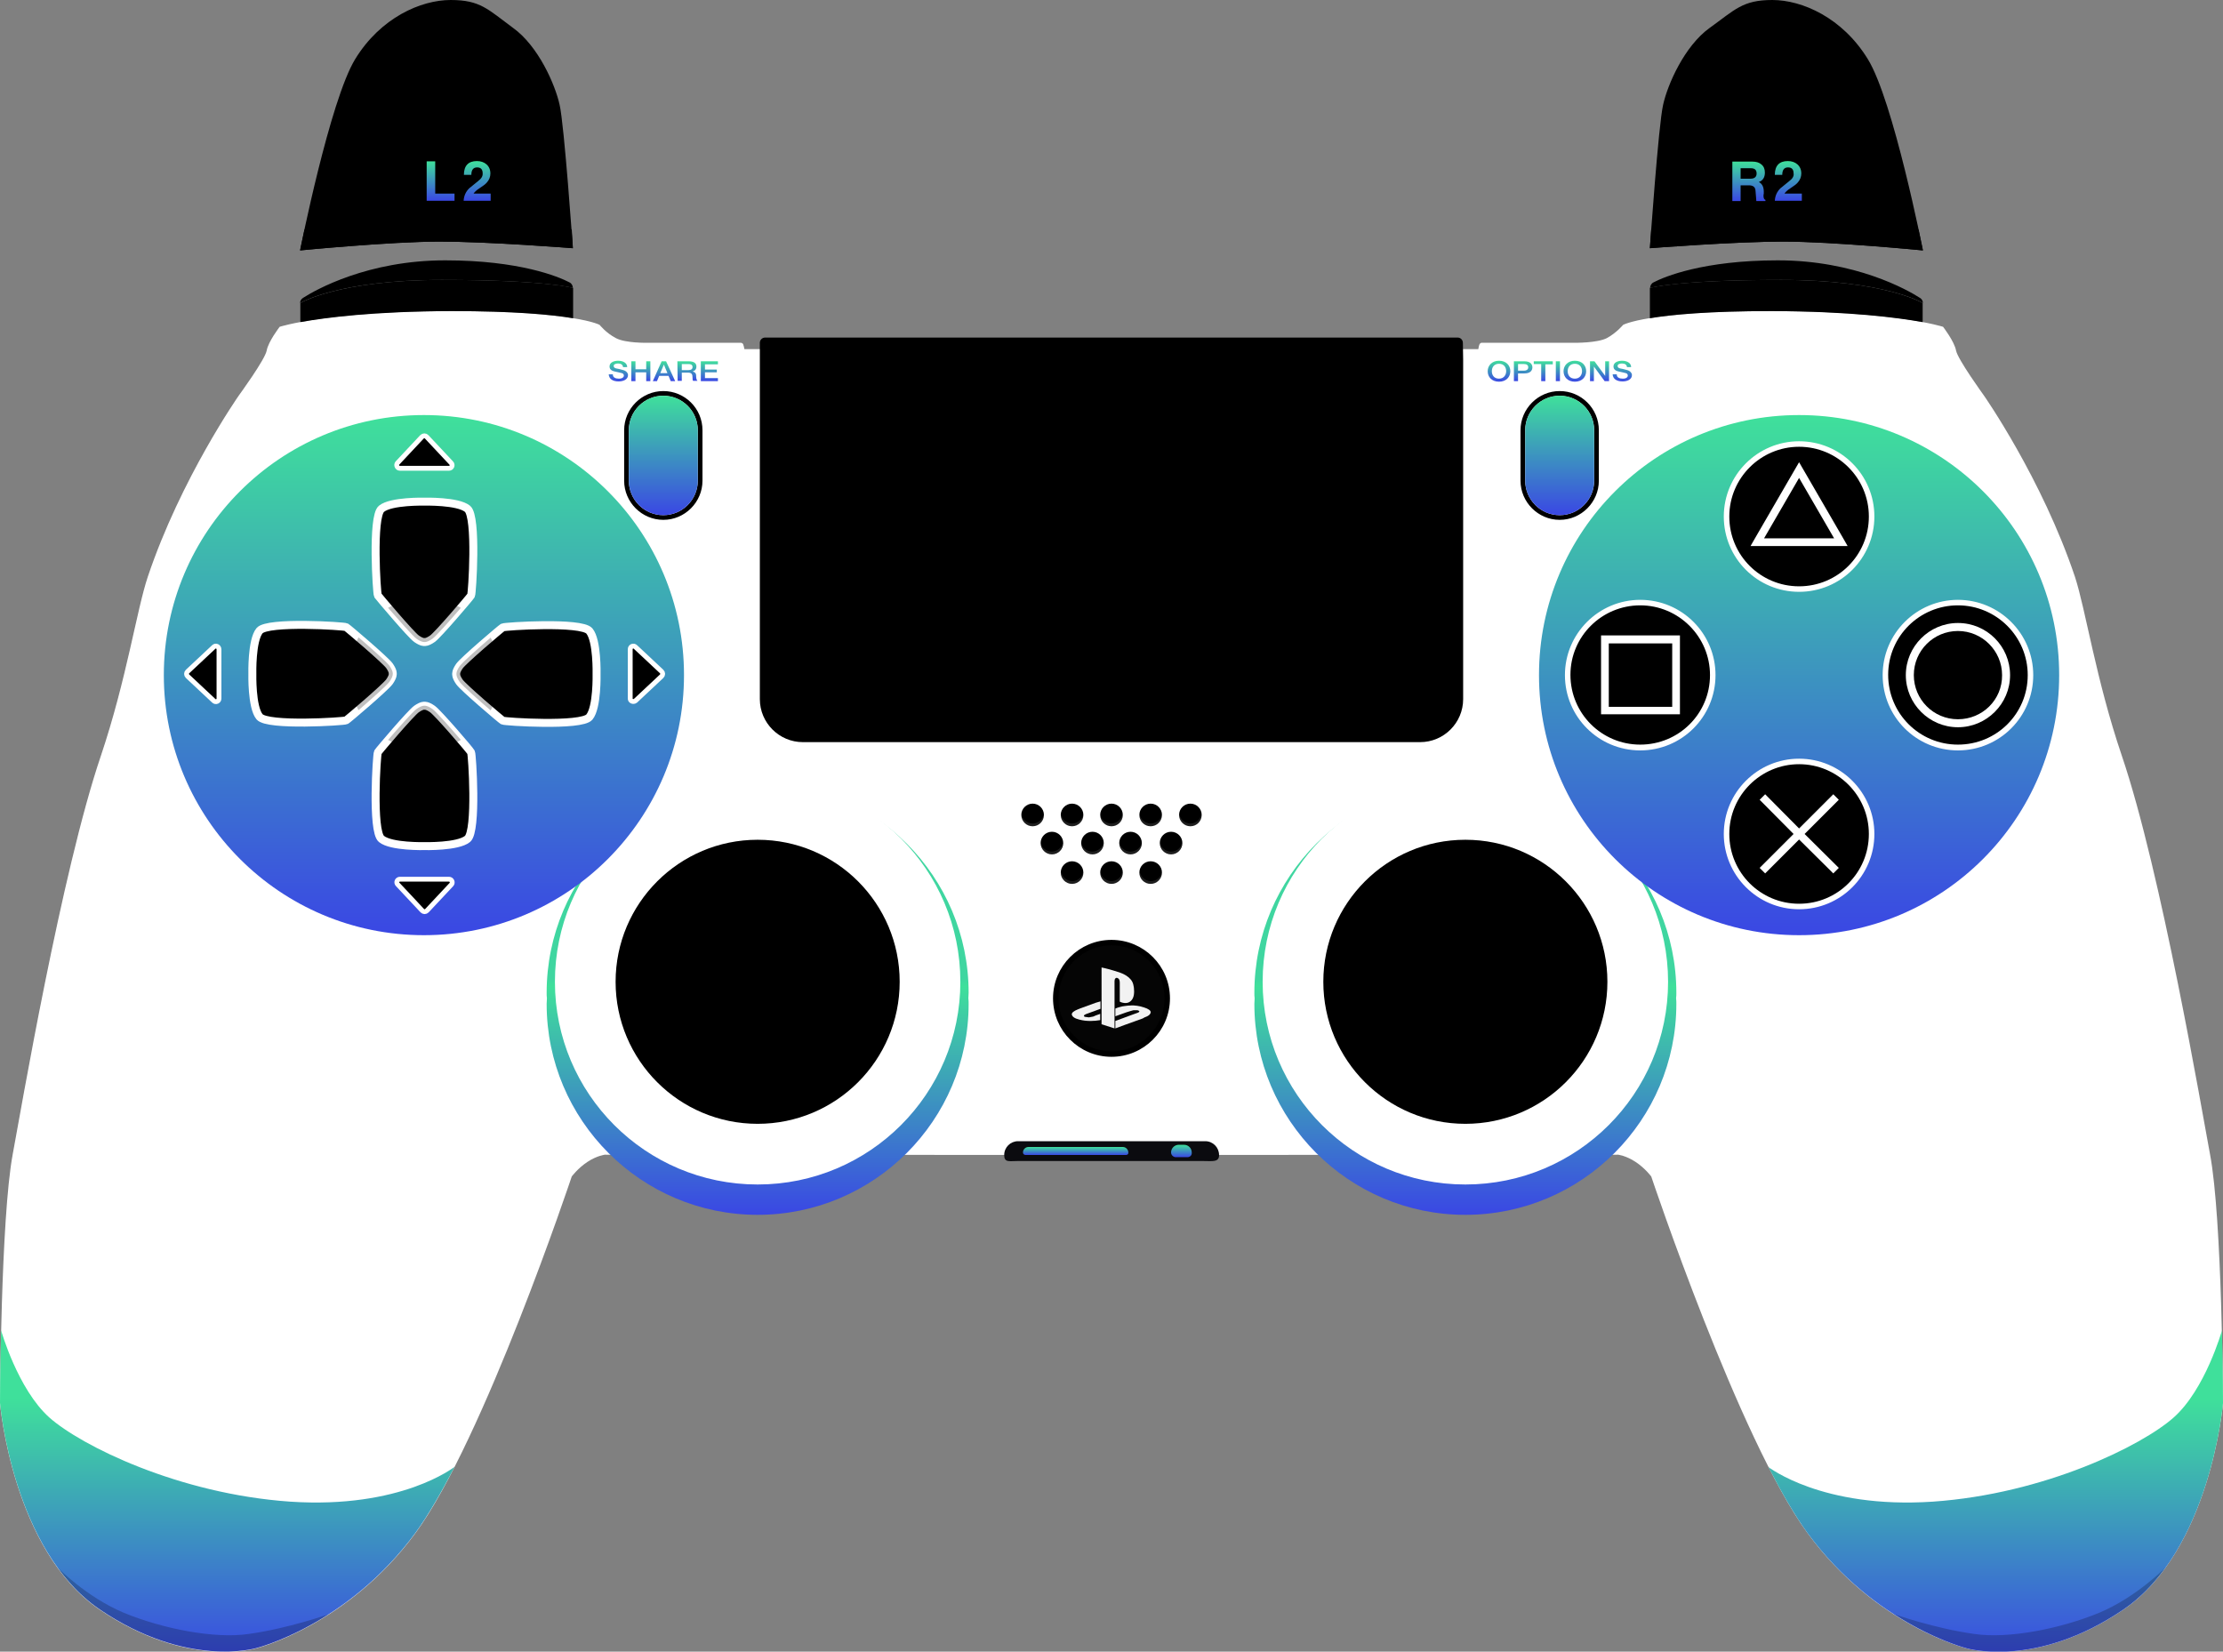 <?xml version="1.0" encoding="utf-8"?>
<!-- Generator: Adobe Illustrator 23.0.1, SVG Export Plug-In . SVG Version: 6.00 Build 0)  -->
<svg version="1.1"
	 id="Layer_1" inkscape:version="0.92.4 (5da689c313, 2019-01-14)" sodipodi:docname="jstnbase.svg" xmlns:cc="http://creativecommons.org/ns#" xmlns:dc="http://purl.org/dc/elements/1.1/" xmlns:inkscape="http://www.inkscape.org/namespaces/inkscape" xmlns:rdf="http://www.w3.org/1999/02/22-rdf-syntax-ns#" xmlns:sodipodi="http://sodipodi.sourceforge.net/DTD/sodipodi-0.dtd" xmlns:svg="http://www.w3.org/2000/svg"
	 xmlns="http://www.w3.org/2000/svg" xmlns:xlink="http://www.w3.org/1999/xlink" x="0px" y="0px" viewBox="0 0 806 598.9"
	 style="enable-background:new 0 0 806 598.9;" xml:space="preserve">
<rect x="0" y="0" width="806" height="598.9" fill="#808080" stroke="none"/>
<style type="text/css">
	.st0{fill:#FFFFFF;}
	.st1{opacity:6.000000e-02;}
	.st2{fill:url(#path97_1_);}
	.st3{fill:#FFFFFF;stroke:#FFFFFF;}
	.st4{fill:url(#path103_1_);}
	.st5{fill:url(#circle111_1_);}
	.st6{fill:url(#circle113_1_);}
	.st7{stroke:#FFFFFF;stroke-width:1.758;}
	.st8{fill:url(#path134_1_);}
	.st9{opacity:0.22;enable-background:new    ;}
	.st10{fill:url(#path143_1_);}
	.st11{fill:url(#path151_1_);}
	.st12{fill:url(#path159_1_);}
	.st13{stroke:#FFFFFF;stroke-width:2.891;}
	.st14{opacity:0.25;enable-background:new    ;}
	.st15{opacity:0.12;}
	.st16{fill:#0B0B0F;}
	.st17{fill:url(#path251_1_);}
	.st18{fill:url(#path253_1_);}
	.st19{fill:#050505;stroke:#000000;stroke-width:2;stroke-miterlimit:10;}
	.st20{fill:#F2F2F2;}
	.st21{fill:url(#path346_1_);}
	.st22{fill:url(#path350_1_);}
	.st23{fill:url(#path364_1_);}
	.st24{fill:url(#polygon368_1_);}
	.st25{fill:url(#path378_1_);}
	.st26{fill:url(#path380_1_);}
	.st27{fill:url(#path382_1_);}
	.st28{fill:url(#path384_1_);}
	.st29{fill:url(#path386_1_);}
	.st30{fill:url(#path388_1_);}
	.st31{fill:url(#path390_1_);}
	.st32{fill:url(#path394_1_);}
	.st33{fill:url(#path396_1_);}
	.st34{fill:url(#path398_1_);}
	.st35{fill:url(#path400_1_);}
	.st36{fill:url(#path402_1_);}
</style>
<sodipodi:namedview  bordercolor="#666666" borderopacity="1" gridtolerance="10" guidetolerance="10" id="namedview209" inkscape:current-layer="Layer_1" inkscape:cx="390.65476" inkscape:cy="287.3905" inkscape:pageopacity="0" inkscape:pageshadow="2" inkscape:window-height="1017" inkscape:window-maximized="1" inkscape:window-width="1920" inkscape:window-x="1912" inkscape:window-y="-8" inkscape:zoom="0.45254834" objecttolerance="10" pagecolor="#ffffff" showgrid="false">
	</sodipodi:namedview>
<g id="g129">
	<g id="g127">
		<g id="g125">
			<path id="path91" class="st0" d="M801.3,418.6c-2.9-15.5-17.7-102.5-32-144.6c-9.4-27.7-13.1-53-17-64.9
				c-12-35.7-33-65.7-33-65.7s-9.5-13.1-10.1-16.3c-0.6-3.3-4.7-8.6-4.7-8.6s-17.4-5.7-62.3-5.7s-53.7,5-53.7,5s-2.4,2.9-5.9,4.8
				c-3.5,1.8-11.7,1.7-11.7,1.7h-33.4c0,0-0.6-0.1-0.9,0.3c-0.4,0.4-0.6,2-0.6,2H403H269.9c0,0-0.3-1.7-0.6-2
				c-0.4-0.4-0.9-0.3-0.9-0.3H235c0,0-8.2,0.2-11.7-1.7c-3.5-1.8-5.9-4.8-5.9-4.8s-8.8-5-53.7-5c-44.8,0-62.3,5.7-62.3,5.7
				s-4.1,5.3-4.7,8.6c-0.6,3.3-10.1,16.3-10.1,16.3s-21,30-33,65.7c-4,11.9-7.7,37.2-17,64.9c-14.3,42.1-29.1,129.1-32,144.6
				C0.3,441.8,0,508.8,0,508.8s4.5,53.4,36.2,74.9s56.7,14,56.7,14s33.1-8.2,57.8-41.9s56.6-129.2,56.6-129.2s2.2-3,5.7-5.3
				s6.3-2.6,6.3-2.6l183.7,0.1l183.7-0.1c0,0,2.8,0.3,6.3,2.6s5.7,5.3,5.7,5.3s31.9,95.4,56.6,129.2s57.8,41.9,57.8,41.9
				s25,7.5,56.7-14s36.2-74.9,36.2-74.9S805.7,441.8,801.3,418.6z"/>
			<g id="g95" class="st1">
				<path id="path93" class="st0" d="M36.6,276c9.4-27.7,13.1-53,17-64.9c12-35.7,33-65.7,33-65.7s9.5-13.1,10.1-16.3
					c0.6-3.3,4.7-8.6,4.7-8.6s17.4-5.7,62.3-5.7c44.8,0,53.7,5,53.7,5s2.4,2.9,5.9,4.8c3.5,1.8,11.7,1.7,11.7,1.7h33.4
					c0,0,0.6-0.1,0.9,0.3c0.4,0.4,0.6,2,0.6,2H403h133.1c0,0,0.3-1.7,0.6-2c0.4-0.4,0.9-0.3,0.9-0.3H571c0,0,8.2,0.2,11.7-1.7
					c3.5-1.8,5.9-4.8,5.9-4.8s8.8-5,53.7-5s62.3,5.7,62.3,5.7s4.1,5.3,4.7,8.6c0.6,3.3,10.1,16.3,10.1,16.3s21,30,33,65.7
					c4,11.9,7.7,37.2,17,64.9c14.3,42.1,29.1,129.1,32,144.6c3.9,20.9,4.6,77.3,4.7,88.3c0-0.1,0-0.1,0-0.1s-0.3-66.9-4.7-90.1
					c-2.9-15.5-17.7-102.5-32-144.6c-9.4-27.7-13.1-53-17-64.9c-12-35.7-33-65.7-33-65.7s-9.5-13.1-10.1-16.3
					c-0.6-3.3-4.7-8.6-4.7-8.6s-17.4-5.7-62.3-5.7s-53.7,5-53.7,5s-2.4,2.9-5.9,4.8c-3.5,1.8-11.7,1.7-11.7,1.7h-33.4
					c0,0-0.6-0.1-0.9,0.3c-0.4,0.4-0.6,2-0.6,2H403H269.9c0,0-0.3-1.7-0.6-2c-0.4-0.4-0.9-0.3-0.9-0.3H235c0,0-8.2,0.2-11.7-1.7
					c-3.5-1.8-5.9-4.8-5.9-4.8s-8.8-5-53.7-5c-44.8,0-62.3,5.7-62.3,5.7s-4.1,5.3-4.7,8.6c-0.6,3.3-10.1,16.3-10.1,16.3
					s-21,30-33,65.7c-4,11.9-7.7,37.2-17,64.9c-14.3,42.1-29.1,129.1-32,144.6C0.3,441.8,0,508.8,0,508.8v0.1
					c0.1-10.9,0.7-67.4,4.7-88.3C7.6,405.2,22.3,318.1,36.6,276z"/>
			</g>
			
				<linearGradient id="path97_1_" gradientUnits="userSpaceOnUse" x1="274.7" y1="316.5" x2="274.7" y2="159.5" gradientTransform="matrix(1 0 0 -1 0 600)">
				<stop  offset="0.454" style="stop-color:#3FD6A0"/>
				<stop  offset="0.472" style="stop-color:#3FE09B"/>
				<stop  offset="1" style="stop-color:#3A47E4"/>
			</linearGradient>
			<path id="path97" class="st2" d="M351.2,360c0-42.2-34.3-76.5-76.5-76.5s-76.5,34.3-76.5,76.5c0,0.7,0,1.3,0.1,2
				c0,0.7-0.1,1.3-0.1,2c0,42.2,34.3,76.5,76.5,76.5s76.5-34.3,76.5-76.5c0-0.7,0-1.3-0.1-2C351.1,361.3,351.2,360.6,351.2,360z"/>
			<circle id="circle99" class="st3" cx="274.7" cy="356" r="73"/>
			<circle id="circle101" cx="274.7" cy="356" r="51.5"/>
			
				<linearGradient id="path103_1_" gradientUnits="userSpaceOnUse" x1="531.3" y1="316.5" x2="531.3" y2="159.5" gradientTransform="matrix(1 0 0 -1 0 600)">
				<stop  offset="0.454" style="stop-color:#3FD6A0"/>
				<stop  offset="0.472" style="stop-color:#3FE09B"/>
				<stop  offset="1" style="stop-color:#3A47E4"/>
			</linearGradient>
			<path id="path103" class="st4" d="M607.8,360c0-42.2-34.3-76.5-76.5-76.5s-76.5,34.3-76.5,76.5c0,0.7,0,1.3,0.1,2
				c0,0.7-0.1,1.3-0.1,2c0,42.2,34.3,76.5,76.5,76.5s76.5-34.3,76.5-76.5c0-0.7,0-1.3-0.1-2C607.8,361.3,607.8,360.6,607.8,360z"/>
			<circle id="circle105" class="st3" cx="531.3" cy="356" r="73"/>
			<circle id="circle107" cx="531.3" cy="356" r="51.5"/>
			
				<linearGradient id="circle111_1_" gradientUnits="userSpaceOnUse" x1="652.3" y1="449.5" x2="652.3" y2="260.9" gradientTransform="matrix(1 0 0 -1 0 600)">
				<stop  offset="0" style="stop-color:#3FE09B"/>
				<stop  offset="1" style="stop-color:#3A47E4"/>
			</linearGradient>
			<circle id="circle111" class="st5" cx="652.3" cy="244.8" r="94.3"/>
			<g id="g123">
				
					<linearGradient id="circle113_1_" gradientUnits="userSpaceOnUse" x1="153.7" y1="449.5" x2="153.7" y2="260.9" gradientTransform="matrix(1 0 0 -1 0 600)">
					<stop  offset="0" style="stop-color:#3FE09B"/>
					<stop  offset="1" style="stop-color:#3A47E4"/>
				</linearGradient>
				<circle id="circle113" class="st6" cx="153.7" cy="244.8" r="94.3"/>
				<path id="path115" class="st7" d="M230.4,254.1l9.5-8.9c0.5-0.5,0.5-1.2,0-1.7l-9.5-8.9c-0.7-0.7-1.9-0.2-1.9,0.8v8.9v8.9
					C228.4,254.2,229.6,254.7,230.4,254.1z"/>
				<path id="path117" class="st7" d="M145,169.8h8.9h8.9c1,0,1.5-1.2,0.8-1.9l-8.9-9.5c-0.5-0.5-1.2-0.5-1.7,0l-8.9,9.5
					C143.5,168.6,144,169.8,145,169.8z"/>
				<path id="path119" class="st7" d="M77.5,234.6l-9.5,8.9c-0.5,0.5-0.5,1.2,0,1.7l9.5,8.9c0.7,0.7,1.9,0.2,1.9-0.8v-8.9v-8.9
					C79.4,234.4,78.2,233.9,77.5,234.6z"/>
				<path id="path121" class="st7" d="M162.8,318.8h-8.9H145c-1,0-1.5,1.2-0.8,1.9l8.9,9.5c0.5,0.5,1.2,0.5,1.7,0l8.9-9.5
					C164.3,320,163.8,318.8,162.8,318.8z"/>
			</g>
		</g>
	</g>
</g>
<g id="g191">
	<g id="g138">
		
			<linearGradient id="path134_1_" gradientUnits="userSpaceOnUse" x1="82.4" y1="117.6" x2="82.4" y2="1.133" gradientTransform="matrix(1 0 0 -1 0 600)">
			<stop  offset="0.213" style="stop-color:#3FE09B"/>
			<stop  offset="1" style="stop-color:#3A4EE1"/>
		</linearGradient>
		<path id="path134" class="st8" d="M105.2,544.5c-40.5-2.8-75.8-20.3-87.3-30.5C6.4,503.7,0.4,482.4,0.4,482.4
			C0,497.4,0,508.7,0,508.7s4.5,53.4,36.2,74.9s56.7,14,56.7,14s33.1-8.2,57.8-41.9c4.5-6.2,9.3-14.5,14.1-23.8
			C164.7,531.9,145.6,547.2,105.2,544.5z"/>
		<path id="path136" class="st9" d="M90,592.5c-12.5,1.8-31.3-2-45.1-7.7c-13.6-5.7-24-16.4-24-16.4c4.2,5.8,9.3,11.1,15.3,15.2
			c31.7,21.5,56.7,14,56.7,14s11.7-2.9,26.3-12.3C119.2,585.3,104.6,590.5,90,592.5z"/>
	</g>
	<g id="g147">
		
			<linearGradient id="path143_1_" gradientUnits="userSpaceOnUse" x1="723.6" y1="117.5" x2="723.6" y2="1.033" gradientTransform="matrix(1 0 0 -1 0 600)">
			<stop  offset="0.213" style="stop-color:#3FE09B"/>
			<stop  offset="1" style="stop-color:#3A4EE1"/>
		</linearGradient>
		<path id="path143" class="st10" d="M700.8,544.5c40.5-2.8,75.8-20.3,87.3-30.5s17.5-31.5,17.5-31.5c0.4,15,0.4,26.3,0.4,26.3
			s-4.5,53.4-36.2,74.9s-56.7,14-56.7,14s-33.1-8.2-57.8-41.9c-4.5-6.2-9.3-14.5-14.1-23.8C641.3,531.9,660.4,547.2,700.8,544.5z"/>
		<path id="path145" class="st9" d="M716,592.5c12.5,1.8,31.3-2,45.1-7.7c13.6-5.7,24-16.4,24-16.4c-4.2,5.8-9.3,11.1-15.3,15.2
			c-31.7,21.5-56.7,14-56.7,14s-11.7-2.9-26.3-12.3C686.8,585.3,701.4,590.5,716,592.5z"/>
	</g>
	<g id="g155">
		<g id="g153">
			<path id="path149" d="M240.5,143.5c6.9,0,12.5,5.6,12.5,12.5v18.3c0,6.9-5.6,12.5-12.5,12.5s-12.5-5.6-12.5-12.5V156
				C228,149.1,233.6,143.5,240.5,143.5 M240.5,141.8c-7.8,0-14.2,6.4-14.2,14.2v18.3c0,7.8,6.4,14.2,14.2,14.2s14.2-6.4,14.2-14.2
				V156C254.7,148.1,248.3,141.8,240.5,141.8L240.5,141.8z"/>
			
				<linearGradient id="path151_1_" gradientUnits="userSpaceOnUse" x1="240.5" y1="456.5" x2="240.5" y2="413.2" gradientTransform="matrix(1 0 0 -1 0 600)">
				<stop  offset="0" style="stop-color:#3FE09B"/>
				<stop  offset="1" style="stop-color:#3A47E4"/>
			</linearGradient>
			<path id="path151" class="st11" d="M240.5,143.5c-6.9,0-12.5,5.6-12.5,12.5v18.3c0,6.9,5.6,12.5,12.5,12.5s12.5-5.6,12.5-12.5
				V156C253,149.1,247.4,143.5,240.5,143.5z"/>
		</g>
	</g>
	<g id="g163">
		<g id="g161">
			<path id="path157" d="M565.5,143.5c6.9,0,12.5,5.6,12.5,12.5v18.3c0,6.9-5.6,12.5-12.5,12.5l0,0c-6.9,0-12.5-5.6-12.5-12.5V156
				C553,149.1,558.6,143.5,565.5,143.5L565.5,143.5 M565.5,141.8c-7.8,0-14.2,6.4-14.2,14.2v18.3c0,7.8,6.4,14.2,14.2,14.2
				s14.2-6.4,14.2-14.2V156C579.7,148.1,573.3,141.8,565.5,141.8L565.5,141.8z"/>
			
				<linearGradient id="path159_1_" gradientUnits="userSpaceOnUse" x1="565.5" y1="456.5" x2="565.5" y2="413.2" gradientTransform="matrix(1 0 0 -1 0 600)">
				<stop  offset="0" style="stop-color:#3FE09B"/>
				<stop  offset="1" style="stop-color:#3A47E4"/>
			</linearGradient>
			<path id="path159" class="st12" d="M565.5,143.5c-6.9,0-12.5,5.6-12.5,12.5v18.3c0,6.9,5.6,12.5,12.5,12.5s12.5-5.6,12.5-12.5
				V156C578,149.1,572.4,143.5,565.5,143.5z"/>
		</g>
	</g>
	<g id="g189">
		<g id="g169">
			<path id="path165" class="st13" d="M141.2,247.2c1.4-2,1.2-2.9,1.2-2.9s0.2-0.9-1.2-2.9s-15-13.6-15.7-14s-28.5-2.2-31.4,1.3
				s-2.6,15.6-2.6,15.6s-0.3,12.1,2.6,15.6s30.7,1.7,31.4,1.3S139.8,249.2,141.2,247.2z"/>
			<path id="path167" class="st14" d="M141.2,247.2c1.4-2,1.2-2.9,1.2-2.9s0.2-0.9-1.2-2.9c-0.9-1.3-6.9-6.6-11.2-10.3
				c-2.1,3.9-3.4,8.4-3.4,13.2s1.2,9.3,3.4,13.2C134.3,253.8,140.3,248.5,141.2,247.2z"/>
		</g>
		<g id="g175">
			<path id="path171" class="st13" d="M151,231.6c2,1.4,2.9,1.2,2.9,1.2s0.9,0.2,2.9-1.2s13.6-15,14-15.7s2.2-28.5-1.3-31.4
				s-15.6-2.6-15.6-2.6s-12.1-0.3-15.6,2.6s-1.7,30.7-1.3,31.4C137.5,216.6,149,230.2,151,231.6z"/>
			<path id="path173" class="st14" d="M151,231.6c2,1.4,2.9,1.2,2.9,1.2s0.9,0.2,2.9-1.2c1.3-0.9,6.6-6.9,10.3-11.2
				c-3.9-2.1-8.4-3.4-13.2-3.4s-9.3,1.2-13.2,3.4C144.5,224.7,149.7,230.7,151,231.6z"/>
		</g>
		<g id="g181">
			<path id="path177" class="st13" d="M213.7,228.8c-2.9-3.5-30.7-1.7-31.4-1.3s-14.3,12-15.7,14s-1.2,2.9-1.2,2.9s-0.2,0.9,1.2,2.9
				s15,13.6,15.7,14s28.5,2.2,31.4-1.3s2.6-15.6,2.6-15.6S216.6,232.3,213.7,228.8z"/>
			<path id="path179" class="st14" d="M177.9,231.2c-4.3,3.7-10.3,9-11.2,10.3c-1.4,2-1.2,2.9-1.2,2.9s-0.2,0.9,1.2,2.9
				c0.9,1.3,6.9,6.6,11.2,10.3c2.1-3.9,3.4-8.4,3.4-13.2C181.3,239.6,180,235.1,177.9,231.2z"/>
		</g>
		<g id="g187">
			<path id="path183" class="st13" d="M156.8,257.1c-2-1.4-2.9-1.2-2.9-1.2s-0.9-0.2-2.9,1.2s-13.6,15-14,15.7s-2.2,28.5,1.3,31.4
				s15.6,2.6,15.6,2.6s12.1,0.3,15.6-2.6s1.7-30.7,1.3-31.4C170.4,272,158.8,258.5,156.8,257.1z"/>
			<path id="path185" class="st14" d="M156.8,257.1c-2-1.4-2.9-1.2-2.9-1.2s-0.9-0.2-2.9,1.2c-1.3,0.9-6.6,6.9-10.3,11.2
				c3.9,2.1,8.4,3.4,13.2,3.4s9.3-1.2,13.2-3.4C163.4,264,158.1,258,156.8,257.1z"/>
		</g>
	</g>
</g>
<g id="g221">
	<g id="g207">
		<circle id="circle193" cx="403" cy="316.4" r="4.1"/>
		<circle id="circle195" cx="403" cy="295.5" r="4.1"/>
		<circle id="circle197" cx="396.1" cy="305.7" r="4.1"/>
		<circle id="circle199" cx="381.4" cy="305.7" r="4.1"/>
		<circle id="circle201" cx="388.7" cy="316.4" r="4.1"/>
		<circle id="circle203" cx="388.7" cy="295.5" r="4.1"/>
		<circle id="circle205" cx="374.4" cy="295.5" r="4.1"/>
	</g>
	<g id="g219">
		<circle id="circle209" cx="409.9" cy="305.7" r="4.1"/>
		<circle id="circle211" cx="424.6" cy="305.7" r="4.1"/>
		<ellipse id="circle213" cx="417.2" cy="316.4" rx="4.1" ry="4.1"/>
		<ellipse id="circle215" cx="417.2" cy="295.5" rx="4.1" ry="4.1"/>
		<circle id="circle217" cx="431.6" cy="295.5" r="4.1"/>
	</g>
</g>
<g id="g247" class="st15">
	<path id="path223" class="st0" d="M403,319.5c-2.1,0-3.8-1.6-4.1-3.6c0,0.2-0.1,0.3-0.1,0.5c0,2.3,1.8,4.1,4.1,4.1
		c2.3,0,4.1-1.8,4.1-4.1c0-0.2,0-0.3-0.1-0.5C406.8,317.9,405.1,319.5,403,319.5z"/>
	<path id="path225" class="st0" d="M403,299.6c2.3,0,4.1-1.8,4.1-4.1c0-0.2,0-0.3-0.1-0.5c-0.2,2-2,3.6-4.1,3.6s-3.8-1.6-4.1-3.6
		c0,0.2-0.1,0.3-0.1,0.5C398.9,297.7,400.7,299.6,403,299.6z"/>
	<path id="path227" class="st0" d="M400.2,305.7c0-0.2,0-0.3-0.1-0.5c-0.2,2-2,3.6-4.1,3.6s-3.8-1.6-4.1-3.6c0,0.2-0.1,0.3-0.1,0.5
		c0,2.3,1.8,4.1,4.1,4.1C398.3,309.8,400.2,308,400.2,305.7z"/>
	<path id="path229" class="st0" d="M385.4,305.2c-0.2,2-2,3.6-4.1,3.6s-3.8-1.6-4.1-3.6c0,0.2-0.1,0.3-0.1,0.5
		c0,2.3,1.8,4.1,4.1,4.1c2.3,0,4.1-1.8,4.1-4.1C385.5,305.5,385.5,305.4,385.4,305.2z"/>
	<path id="path231" class="st0" d="M388.8,319.5c-2.1,0-3.8-1.6-4.1-3.6c0,0.2-0.1,0.3-0.1,0.5c0,2.3,1.8,4.1,4.1,4.1
		c2.3,0,4.1-1.8,4.1-4.1c0-0.2,0-0.3-0.1-0.5C392.6,317.9,390.9,319.5,388.8,319.5z"/>
	<path id="path233" class="st0" d="M388.8,299.6c2.3,0,4.1-1.8,4.1-4.1c0-0.2,0-0.3-0.1-0.5c-0.2,2-2,3.6-4.1,3.6s-3.8-1.6-4.1-3.6
		c0,0.2-0.1,0.3-0.1,0.5C384.6,297.7,386.5,299.6,388.8,299.6z"/>
	<path id="path235" class="st0" d="M378.6,295.5c0-0.2,0-0.3-0.1-0.5c-0.2,2-2,3.6-4.1,3.6s-3.8-1.6-4.1-3.6c0,0.2-0.1,0.3-0.1,0.5
		c0,2.3,1.8,4.1,4.1,4.1C376.7,299.6,378.6,297.7,378.6,295.5z"/>
	<path id="path237" class="st0" d="M414,305.2c-0.2,2-2,3.6-4.1,3.6s-3.8-1.6-4.1-3.6c0,0.2-0.1,0.3-0.1,0.5c0,2.3,1.8,4.1,4.1,4.1
		c2.3,0,4.1-1.8,4.1-4.1C414.1,305.5,414,305.4,414,305.2z"/>
	<path id="path239" class="st0" d="M424.6,308.8c-2.1,0-3.8-1.6-4.1-3.6c0,0.2-0.1,0.3-0.1,0.5c0,2.3,1.8,4.1,4.1,4.1
		s4.1-1.8,4.1-4.1c0-0.2,0-0.3-0.1-0.5C428.5,307.3,426.7,308.8,424.6,308.8z"/>
	<path id="path241" class="st0" d="M417.3,319.5c-2.1,0-3.8-1.6-4.1-3.6c0,0.2-0.1,0.3-0.1,0.5c0,2.3,1.8,4.1,4.1,4.1
		s4.1-1.8,4.1-4.1c0-0.2,0-0.3-0.1-0.5C421.1,317.9,419.4,319.5,417.3,319.5z"/>
	<path id="path243" class="st0" d="M417.3,299.6c2.3,0,4.1-1.8,4.1-4.1c0-0.2,0-0.3-0.1-0.5c-0.2,2-2,3.6-4.1,3.6s-3.8-1.6-4.1-3.6
		c0,0.2-0.1,0.3-0.1,0.5C413.1,297.7,415,299.6,417.3,299.6z"/>
	<path id="path245" class="st0" d="M431.6,298.6c-2.1,0-3.8-1.6-4.1-3.6c0,0.2-0.1,0.3-0.1,0.5c0,2.3,1.8,4.1,4.1,4.1
		s4.1-1.8,4.1-4.1c0-0.2,0-0.3-0.1-0.5C435.4,297,433.7,298.6,431.6,298.6z"/>
</g>
<path id="path249" class="st16" d="M436.6,421h-67.9c-2.8,0-4.6,0.6-4.6-2.2l0,0c0-2.8,2.3-5,5-5H437c2.8,0,5,2.3,5,5l0,0
	C442.1,421.5,439.4,421,436.6,421z"/>
<linearGradient id="path251_1_" gradientUnits="userSpaceOnUse" x1="390.008" y1="184.1" x2="390.008" y2="181.2" gradientTransform="matrix(1 0 0 -1 0 600)">
	<stop  offset="0" style="stop-color:#3FE09B"/>
	<stop  offset="1" style="stop-color:#3A47E4"/>
</linearGradient>
<path id="path251" class="st17" d="M408.3,418.8h-36.5c-0.5,0-0.9-0.4-0.9-0.9l0,0c0-1.1,0.9-2,2-2h34.2c1.1,0,2,0.9,2,2l0,0
	C409.2,418.4,408.8,418.8,408.3,418.8z"/>
<linearGradient id="path253_1_" gradientUnits="userSpaceOnUse" x1="428.355" y1="184.9" x2="428.355" y2="180.4" gradientTransform="matrix(1 0 0 -1 0 600)">
	<stop  offset="0" style="stop-color:#3FE09B"/>
	<stop  offset="1" style="stop-color:#3A47E4"/>
</linearGradient>
<path id="path253" class="st18" d="M430.5,419.6h-4.2c-0.9,0-1.7-0.8-1.7-1.7l0,0c0-1.6,1.3-2.8,2.8-2.8h1.9c1.6,0,2.8,1.3,2.8,2.8
	l0,0C432.2,418.9,431.5,419.6,430.5,419.6z"/>
<g id="g264">
	<g id="g262">
		<path id="path255" d="M530.4,124.3c0-1-0.8-1.9-1.9-1.9H403l0,0H277.4c-1,0-1.9,0.8-1.9,1.9v6v123.2c0,8.6,7,15.6,15.6,15.6H403
			l0,0h111.9c8.6,0,15.6-7,15.6-15.6V130.4L530.4,124.3z"/>
	</g>
</g>
<g id="g308">
	<g id="g306">
		<g id="g274">
			<g id="g270">
				<path id="path266" d="M709.9,271c-14.5,0-26.3-11.8-26.3-26.3c0-14.5,11.8-26.3,26.3-26.3s26.3,11.8,26.3,26.3
					C736.2,259.2,724.4,271,709.9,271z"/>
				<path id="path268" class="st0" d="M709.9,219.5c13.9,0,25.3,11.3,25.3,25.3c0,14-11.3,25.2-25.3,25.2s-25.3-11.3-25.3-25.3
					C684.6,230.7,696,219.5,709.9,219.5 M709.9,217.5c-15,0-27.3,12.2-27.3,27.3c0,15.1,12.2,27.3,27.3,27.3s27.3-12.2,27.3-27.3
					C737.2,229.7,724.9,217.5,709.9,217.5L709.9,217.5z"/>
			</g>
			<path id="path272" class="st0" d="M709.9,225.9c-10.4,0-18.9,8.5-18.9,18.9s8.5,18.9,18.9,18.9s18.9-8.5,18.9-18.9
				C728.8,234.4,720.4,225.9,709.9,225.9z M709.9,260.8c-8.9,0-16-7.2-16-16c0-8.9,7.2-16,16-16s16,7.2,16,16
				C726,253.7,718.8,260.8,709.9,260.8z"/>
		</g>
		<g id="g284">
			<g id="g280">
				<path id="path276" d="M652.3,328.6c-14.5,0-26.3-11.8-26.3-26.3s11.8-26.3,26.3-26.3s26.3,11.8,26.3,26.3
					S666.8,328.6,652.3,328.6z"/>
				<path id="path278" class="st0" d="M652.3,277.1c13.9,0,25.3,11.3,25.3,25.3s-11.3,25.3-25.3,25.3S627,316.4,627,302.4
					S638.4,277.1,652.3,277.1 M652.3,275.1c-15,0-27.3,12.2-27.3,27.3c0,15,12.2,27.3,27.3,27.3s27.3-12.2,27.3-27.3
					C679.6,287.4,667.4,275.1,652.3,275.1L652.3,275.1z"/>
			</g>
			<polygon id="polygon282" class="st0" points="666.7,290 664.7,288 652.3,300.4 640,288 638,290 650.3,302.4 638,314.7 640,316.7 
				652.3,304.4 664.7,316.7 666.7,314.7 654.3,302.4 			"/>
		</g>
		<g id="g294">
			<g id="g290">
				<path id="path286" d="M594.8,271c-14.5,0-26.3-11.8-26.3-26.3c0-14.5,11.8-26.3,26.3-26.3s26.3,11.8,26.3,26.3
					C621.1,259.2,609.2,271,594.8,271z"/>
				<path id="path288" class="st0" d="M594.7,219.5c13.9,0,25.3,11.3,25.3,25.3c0,14-11.3,25.2-25.3,25.2s-25.3-11.3-25.3-25.3
					C569.4,230.7,580.8,219.5,594.7,219.5 M594.7,217.5c-15,0-27.3,12.2-27.3,27.3c0,15.1,12.2,27.3,27.3,27.3s27.3-12.2,27.3-27.3
					C622,229.7,609.8,217.5,594.7,217.5L594.7,217.5z"/>
			</g>
			<path id="path292" class="st0" d="M606.3,230.4h-23h-2.8v2.8v23v2.8h2.8h23h2.8v-2.8v-23v-2.8L606.3,230.4L606.3,230.4z
				 M606.3,256.3h-23v-23h23V256.3z"/>
		</g>
		<g id="g304">
			<g id="g300">
				<path id="path296" d="M652.3,213.5c-14.5,0-26.3-11.8-26.3-26.3s11.8-26.3,26.3-26.3s26.3,11.8,26.3,26.3
					S666.8,213.5,652.3,213.5z"/>
				<path id="path298" class="st0" d="M652.3,162c13.9,0,25.3,11.3,25.3,25.3s-11.3,25.3-25.3,25.3S627,201.3,627,187.3
					S638.4,162,652.3,162 M652.3,160c-15,0-27.3,12.2-27.3,27.3s12.2,27.3,27.3,27.3s27.3-12.2,27.3-27.3S667.4,160,652.3,160
					L652.3,160z"/>
			</g>
			<path id="path302" class="st0" d="M668.3,195.2l-16-27.6l-16,27.6l-1.6,2.8h3.3h14.3h14.3h3.3L668.3,195.2z M652.3,195.2h-12.7
				l12.7-21.9l12.7,21.9H652.3z"/>
		</g>
	</g>
</g>
<g id="g320">
	<circle id="circle310" class="st19" cx="403" cy="362" r="20.2"/>
	<g id="g318">
		<path id="path312" class="st20" d="M404.1,368.6v-2.8v-3.5v-6.5c0-0.5,0.1-0.8,0.3-1c0.1-0.2,0.4-0.3,0.7-0.2
			c0.6,0.2,0.9,0.7,0.9,1.7v6.9c0.8,0.4,1.5,0.5,2.1,0.5s1.2-0.2,1.6-0.5c1-0.7,1.5-1.9,1.5-3.7c0-1.9-0.4-3.4-1.2-4.3
			c-0.8-1-2.1-1.9-4.1-2.6c-1.3-0.4-2.5-0.8-3.6-1.1s-2-0.5-2.9-0.7V363l0,0v2.7l0,0v1.7l0,0v2.5l0,0v1.5l4.7,1.5v-3.6l0,0V368.6z"
			/>
		<path id="path314" class="st20" d="M399,367.6l-1.7,0.6l-0.9,0.4l-1.6,0.3l-1.5-0.2c-0.3-0.2-0.4-0.4-0.2-0.6
			c0.1-0.1,0.2-0.1,0.3-0.2c0.1-0.1,0.3-0.1,0.4-0.2l1.1-0.4l4.1-1.5v-2.7l-1.7,0.5l-5.5,2l-1,0.4c-1.5,0.6-2.2,1.2-2.2,1.8
			c0.1,0.8,1,1.5,2.7,1.9c0.7,0.2,1.4,0.3,2.1,0.4s1.4,0.1,2.2,0.1c1,0,2.1-0.1,3.3-0.3v-2.3L399,367.6L399,367.6z"/>
		<path id="path316" class="st20" d="M414.8,365.3c-0.9-0.3-1.7-0.5-2.5-0.6s-1.7-0.2-2.5-0.1c-0.9,0-1.9,0.2-2.8,0.3
			c-0.8,0.2-1.7,0.4-2.6,0.8v2.8l3.9-1.4l1.6-0.5l1.1-0.3h1.4c0.3,0.1,0.6,0.2,0.7,0.4c0,0.2-0.2,0.4-0.8,0.6l-1.4,0.5l-6.5,2.4v2.7
			l3.5-1.3l6.4-2.3l0.7-0.4c1.5-0.5,2.2-1.2,2.2-1.9C417.2,366.4,416.4,365.8,414.8,365.3z"/>
	</g>
</g>
<g id="g338">
	<g id="g328">
		<g id="g326">
			<path id="path322" d="M697.2,109.9c0-0.8-0.4-1.5-1.1-1.9c-4.5-2.9-23.4-13.6-51.5-13.6c-26.9,0-41.1,5.9-45.1,8
				c-0.8,0.4-1.2,1.2-1.2,2c0,0,9.8-2.9,47.5-2.9C683.5,101.5,697.2,109.9,697.2,109.9z"/>
			<path id="path324" d="M697.1,116.8L697.1,116.8v-6.9c0,0-13.7-8.4-51.4-8.4c-37.8,0-47.5,2.9-47.5,2.9v11l0,0
				c7.7-1.3,21.2-2.6,44.1-2.6C670.8,112.9,688.2,115.2,697.1,116.8z"/>
		</g>
	</g>
	<g id="g336">
		<g id="g334">
			<path id="path330" d="M108.8,109.9c0-0.8,0.4-1.5,1.1-1.9c4.5-2.9,23.4-13.6,51.5-13.6c26.9,0,41.1,5.9,45.1,8
				c0.8,0.4,1.2,1.2,1.2,2c0,0-9.8-2.9-47.5-2.9S108.8,109.9,108.8,109.9z"/>
			<path id="path332" d="M108.9,116.8L108.9,116.8v-6.9c0,0,13.7-8.4,51.4-8.4c37.8,0,47.5,2.9,47.5,2.9v11l0,0
				c-7.7-1.3-21.2-2.6-44.1-2.6C135.2,112.9,117.8,115.2,108.9,116.8z"/>
		</g>
	</g>
</g>
<g id="g376">
	<g id="g356">
		<g id="g354">
			<g id="g344">
				<path id="path340" d="M697.2,90.8c0,0-32.7-3.2-50.6-3.2S598.2,90,598.2,90s3.1-44.7,4.8-52c1.6-7.3,7.7-21.3,16.9-27.9
					S631.8,0,642.6,0s25.4,6.4,34.6,21.4C686.5,36.4,697.2,90.8,697.2,90.8z"/>
				<path id="path342" d="M598.7,83.2c0,0,26.1-4.4,49-4.4c22.8,0,47.9,4.4,47.9,4.4c1,4.7,1.6,7.6,1.6,7.6s-32.7-3.2-50.6-3.2
					S598.2,90,598.2,90S598.4,87.3,598.7,83.2z"/>
			</g>
			<g id="g352">
				<g id="g348">
					
						<linearGradient id="path346_1_" gradientUnits="userSpaceOnUse" x1="648.4" y1="541.6" x2="648.4" y2="527.2" gradientTransform="matrix(1 0 0 -1 0 600)">
						<stop  offset="0" style="stop-color:#3FE09B"/>
						<stop  offset="1" style="stop-color:#3A47E4"/>
					</linearGradient>
					<path id="path346" class="st21" d="M648.7,65.7c-2.1,1.7-3.2,2.6-3.2,2.6c-1.2,1.2-1.9,2.7-2,4.5h9.8v-2.6H647
						c0.3-0.5,1-1.2,2.1-1.9c1.4-0.9,2.3-1.6,2.7-2.1c0.9-1,1.3-2.1,1.3-3.3c0-1.4-0.5-2.5-1.4-3.3s-2.1-1.2-3.5-1.2
						c-3.1,0-4.7,1.7-4.7,5h2.7c0-1.8,0.7-2.7,2.1-2.7c1.3,0,2,0.7,2,2.1C650.5,63.9,649.9,64.8,648.7,65.7z"/>
				</g>
				
					<linearGradient id="path350_1_" gradientUnits="userSpaceOnUse" x1="634.1" y1="541.4" x2="634.1" y2="527.1" gradientTransform="matrix(1 0 0 -1 0 600)">
					<stop  offset="0" style="stop-color:#3FE09B"/>
					<stop  offset="1" style="stop-color:#3A47E4"/>
				</linearGradient>
				<path id="path350" class="st22" d="M631.1,67.2h3c1.5,0,2.3,0.6,2.4,1.9c0.1,1.2,0.2,2.5,0.3,3.8h3.3v-0.4
					c-0.5-0.2-0.7-0.7-0.7-1.5c0-0.2,0-0.4,0.1-0.8v-0.7c0-1.7-0.6-2.9-1.8-3.5c1.4-0.5,2.2-1.6,2.2-3.4c0-1.3-0.4-2.3-1.3-3
					c-0.8-0.7-1.9-1-3.2-1h-7.3v14.3h3V67.2z M631.1,61h3.7c1.4,0,2.1,0.6,2.1,1.9s-0.8,1.9-2.3,1.9h-3.5V61z"/>
			</g>
		</g>
	</g>
	<g id="g374">
		<g id="g372">
			<g id="g362">
				<path id="path358" d="M108.8,90.8c0,0,32.7-3.2,50.6-3.2s48.3,2.4,48.3,2.4s-3.1-44.7-4.8-52c-1.6-7.3-7.7-21.3-16.9-27.9
					C176.9,3.4,174.2,0,163.4,0S138,6.4,128.8,21.4S108.8,90.8,108.8,90.8z"/>
				<path id="path360" d="M207.3,83.2c0,0-26.1-4.4-49-4.4c-22.8,0-47.9,4.4-47.9,4.4c-1,4.7-1.6,7.6-1.6,7.6s32.7-3.2,50.6-3.2
					s48.3,2.4,48.3,2.4S207.6,87.3,207.3,83.2z"/>
			</g>
			<g id="g366">
				
					<linearGradient id="path364_1_" gradientUnits="userSpaceOnUse" x1="173" y1="541.6" x2="173" y2="527.2" gradientTransform="matrix(1 0 0 -1 0 600)">
					<stop  offset="0" style="stop-color:#3FE09B"/>
					<stop  offset="1" style="stop-color:#3A47E4"/>
				</linearGradient>
				<path id="path364" class="st23" d="M173.3,65.7c-2.1,1.7-3.2,2.6-3.2,2.6c-1.2,1.2-1.9,2.7-2,4.5h9.8v-2.6h-6.2
					c0.3-0.5,1-1.2,2.1-1.9c1.4-0.9,2.3-1.6,2.7-2.1c0.9-1,1.3-2.1,1.3-3.3c0-1.4-0.5-2.5-1.4-3.3s-2.1-1.2-3.5-1.2
					c-3.1,0-4.7,1.7-4.7,5h2.7c0-1.8,0.7-2.7,2.1-2.7c1.3,0,2,0.7,2,2.1C175.1,63.9,174.5,64.8,173.3,65.7z"/>
			</g>
			
				<linearGradient id="polygon368_1_" gradientUnits="userSpaceOnUse" x1="159.75" y1="541.5" x2="159.75" y2="527.2" gradientTransform="matrix(1 0 0 -1 0 600)">
				<stop  offset="0" style="stop-color:#3FE09B"/>
				<stop  offset="1" style="stop-color:#3A47E4"/>
			</linearGradient>
			<polygon id="polygon368" class="st24" points="164.8,70.2 157.8,70.2 157.8,58.5 154.7,58.5 154.7,72.8 164.8,72.8 			"/>
		</g>
	</g>
</g>
<g id="g406">
	<g id="g392">
		
			<linearGradient id="path378_1_" gradientUnits="userSpaceOnUse" x1="543.5" y1="469.2" x2="543.5" y2="461.6" gradientTransform="matrix(1 0 0 -1 0 600)">
			<stop  offset="0" style="stop-color:#3FE09B"/>
			<stop  offset="1" style="stop-color:#3A47E4"/>
		</linearGradient>
		<path id="path378" class="st25" d="M547.6,134.6c0,2.1-1.5,3.8-4.1,3.8s-4.1-1.7-4.1-3.8c0-2,1.5-3.8,4.1-3.8
			S547.6,132.5,547.6,134.6z M540.9,134.6c0,1.4,0.8,2.7,2.6,2.7s2.6-1.4,2.6-2.7c0-1.4-0.8-2.7-2.6-2.7S540.9,133.2,540.9,134.6z"
			/>
		
			<linearGradient id="path380_1_" gradientUnits="userSpaceOnUse" x1="552.25" y1="469" x2="552.25" y2="461.8" gradientTransform="matrix(1 0 0 -1 0 600)">
			<stop  offset="0" style="stop-color:#3FE09B"/>
			<stop  offset="1" style="stop-color:#3A47E4"/>
		</linearGradient>
		<path id="path380" class="st26" d="M548.9,131h3.8c2.4,0,2.9,1.3,2.9,2.2s-0.5,2.2-2.9,2.2h-2.3v2.8h-1.5V131z M550.4,134.4h2.2
			c0.7,0,1.5-0.3,1.5-1.2s-0.7-1.2-1.5-1.2h-2.2V134.4z"/>
		
			<linearGradient id="path382_1_" gradientUnits="userSpaceOnUse" x1="559.55" y1="469" x2="559.55" y2="461.8" gradientTransform="matrix(1 0 0 -1 0 600)">
			<stop  offset="0" style="stop-color:#3FE09B"/>
			<stop  offset="1" style="stop-color:#3A47E4"/>
		</linearGradient>
		<path id="path382" class="st27" d="M556.1,131h6.9v1.1h-2.7v6.1h-1.5V132h-2.7V131z"/>
		
			<linearGradient id="path384_1_" gradientUnits="userSpaceOnUse" x1="564.85" y1="469" x2="564.85" y2="461.8" gradientTransform="matrix(1 0 0 -1 0 600)">
			<stop  offset="0" style="stop-color:#3FE09B"/>
			<stop  offset="1" style="stop-color:#3A47E4"/>
		</linearGradient>
		<path id="path384" class="st28" d="M564.1,131h1.5v7.2h-1.5V131z"/>
		
			<linearGradient id="path386_1_" gradientUnits="userSpaceOnUse" x1="571" y1="469.2" x2="571" y2="461.6" gradientTransform="matrix(1 0 0 -1 0 600)">
			<stop  offset="0" style="stop-color:#3FE09B"/>
			<stop  offset="1" style="stop-color:#3A47E4"/>
		</linearGradient>
		<path id="path386" class="st29" d="M575.1,134.6c0,2.1-1.5,3.8-4.1,3.8s-4.1-1.7-4.1-3.8c0-2,1.5-3.8,4.1-3.8
			S575.1,132.5,575.1,134.6z M568.4,134.6c0,1.4,0.8,2.7,2.6,2.7s2.6-1.4,2.6-2.7c0-1.4-0.8-2.7-2.6-2.7S568.4,133.2,568.4,134.6z"
			/>
		
			<linearGradient id="path388_1_" gradientUnits="userSpaceOnUse" x1="579.95" y1="469" x2="579.95" y2="461.8" gradientTransform="matrix(1 0 0 -1 0 600)">
			<stop  offset="0" style="stop-color:#3FE09B"/>
			<stop  offset="1" style="stop-color:#3A47E4"/>
		</linearGradient>
		<path id="path388" class="st30" d="M576.5,131h1.6l3.9,5.3l0,0V131h1.4v7.2h-1.6l-3.9-5.3l0,0v5.3h-1.4V131z"/>
		
			<linearGradient id="path390_1_" gradientUnits="userSpaceOnUse" x1="588.2" y1="469.2" x2="588.2" y2="461.7" gradientTransform="matrix(1 0 0 -1 0 600)">
			<stop  offset="0" style="stop-color:#3FE09B"/>
			<stop  offset="1" style="stop-color:#3A47E4"/>
		</linearGradient>
		<path id="path390" class="st31" d="M586.2,135.8c0,1.1,1,1.5,2.2,1.5c1.3,0,1.8-0.6,1.8-1.1c0-0.6-0.4-0.8-0.7-0.9
			c-0.6-0.2-1.4-0.3-2.6-0.6c-1.5-0.3-1.9-1.1-1.9-1.8c0-1.5,1.6-2.1,3.1-2.1c1.8,0,3.3,0.8,3.3,2.3h-1.5c-0.1-0.9-0.8-1.3-1.8-1.3
			c-0.7,0-1.6,0.2-1.6,0.9c0,0.5,0.4,0.8,1,0.9c0.1,0,2,0.4,2.5,0.6c1.1,0.3,1.7,1.1,1.7,1.8c0,1.6-1.7,2.3-3.4,2.3
			c-2,0-3.5-0.8-3.6-2.6h1.5V135.8z"/>
	</g>
	<g id="g404">
		
			<linearGradient id="path394_1_" gradientUnits="userSpaceOnUse" x1="224.2" y1="469.2" x2="224.2" y2="461.7" gradientTransform="matrix(1 0 0 -1 0 600)">
			<stop  offset="0" style="stop-color:#3FE09B"/>
			<stop  offset="1" style="stop-color:#3A47E4"/>
		</linearGradient>
		<path id="path394" class="st32" d="M222.2,135.8c0,1.1,1,1.5,2.2,1.5c1.3,0,1.8-0.6,1.8-1.1c0-0.6-0.4-0.8-0.7-0.9
			c-0.6-0.2-1.4-0.3-2.6-0.6c-1.5-0.3-1.9-1.1-1.9-1.8c0-1.5,1.6-2.1,3.1-2.1c1.8,0,3.3,0.8,3.3,2.3h-1.5c-0.1-0.9-0.8-1.3-1.8-1.3
			c-0.7,0-1.6,0.2-1.6,0.9c0,0.5,0.4,0.8,1,0.9c0.1,0,2,0.4,2.5,0.6c1.1,0.3,1.7,1.1,1.7,1.8c0,1.6-1.7,2.3-3.4,2.3
			c-2,0-3.5-0.8-3.6-2.6h1.5V135.8z"/>
		
			<linearGradient id="path396_1_" gradientUnits="userSpaceOnUse" x1="232.35" y1="469" x2="232.35" y2="461.8" gradientTransform="matrix(1 0 0 -1 0 600)">
			<stop  offset="0" style="stop-color:#3FE09B"/>
			<stop  offset="1" style="stop-color:#3A47E4"/>
		</linearGradient>
		<path id="path396" class="st33" d="M228.9,131h1.5v2.9h3.9V131h1.5v7.2h-1.5V135h-3.9v3.2h-1.5V131z"/>
		
			<linearGradient id="path398_1_" gradientUnits="userSpaceOnUse" x1="240.75" y1="469" x2="240.75" y2="461.8" gradientTransform="matrix(1 0 0 -1 0 600)">
			<stop  offset="0" style="stop-color:#3FE09B"/>
			<stop  offset="1" style="stop-color:#3A47E4"/>
		</linearGradient>
		<path id="path398" class="st34" d="M239.9,131h1.6l3.3,7.2h-1.6l-0.8-1.9H239l-0.8,1.9h-1.5L239.9,131z M239.4,135.3h2.6l-1.3-3.1
			l0,0L239.4,135.3z"/>
		
			<linearGradient id="path400_1_" gradientUnits="userSpaceOnUse" x1="249.25" y1="469" x2="249.25" y2="461.9" gradientTransform="matrix(1 0 0 -1 0 600)">
			<stop  offset="0" style="stop-color:#3FE09B"/>
			<stop  offset="1" style="stop-color:#3A47E4"/>
		</linearGradient>
		<path id="path400" class="st35" d="M245.6,131h4.1c1.9,0,2.8,0.7,2.8,1.9c0,1.4-1.1,1.7-1.4,1.8l0,0c0.5,0.1,1.3,0.4,1.3,1.5
			c0,0.8,0.1,1.6,0.5,1.9h-1.6c-0.2-0.3-0.2-0.7-0.2-1.1c0-1.3-0.3-1.9-1.7-1.9h-2.2v3h-1.5L245.6,131L245.6,131L245.6,131z
			 M247.1,134.2h2.5c1,0,1.5-0.4,1.5-1.1c0-0.9-0.7-1.1-1.5-1.1h-2.4v2.2L247.1,134.2L247.1,134.2z"/>
		
			<linearGradient id="path402_1_" gradientUnits="userSpaceOnUse" x1="257.2" y1="469" x2="257.2" y2="461.8" gradientTransform="matrix(1 0 0 -1 0 600)">
			<stop  offset="0" style="stop-color:#3FE09B"/>
			<stop  offset="1" style="stop-color:#3A47E4"/>
		</linearGradient>
		<path id="path402" class="st36" d="M254.1,131h6.2v1.1h-4.7v1.9h4.3v1h-4.3v2.1h4.7v1.1h-6.2L254.1,131L254.1,131z"/>
	</g>
</g>
</svg>

